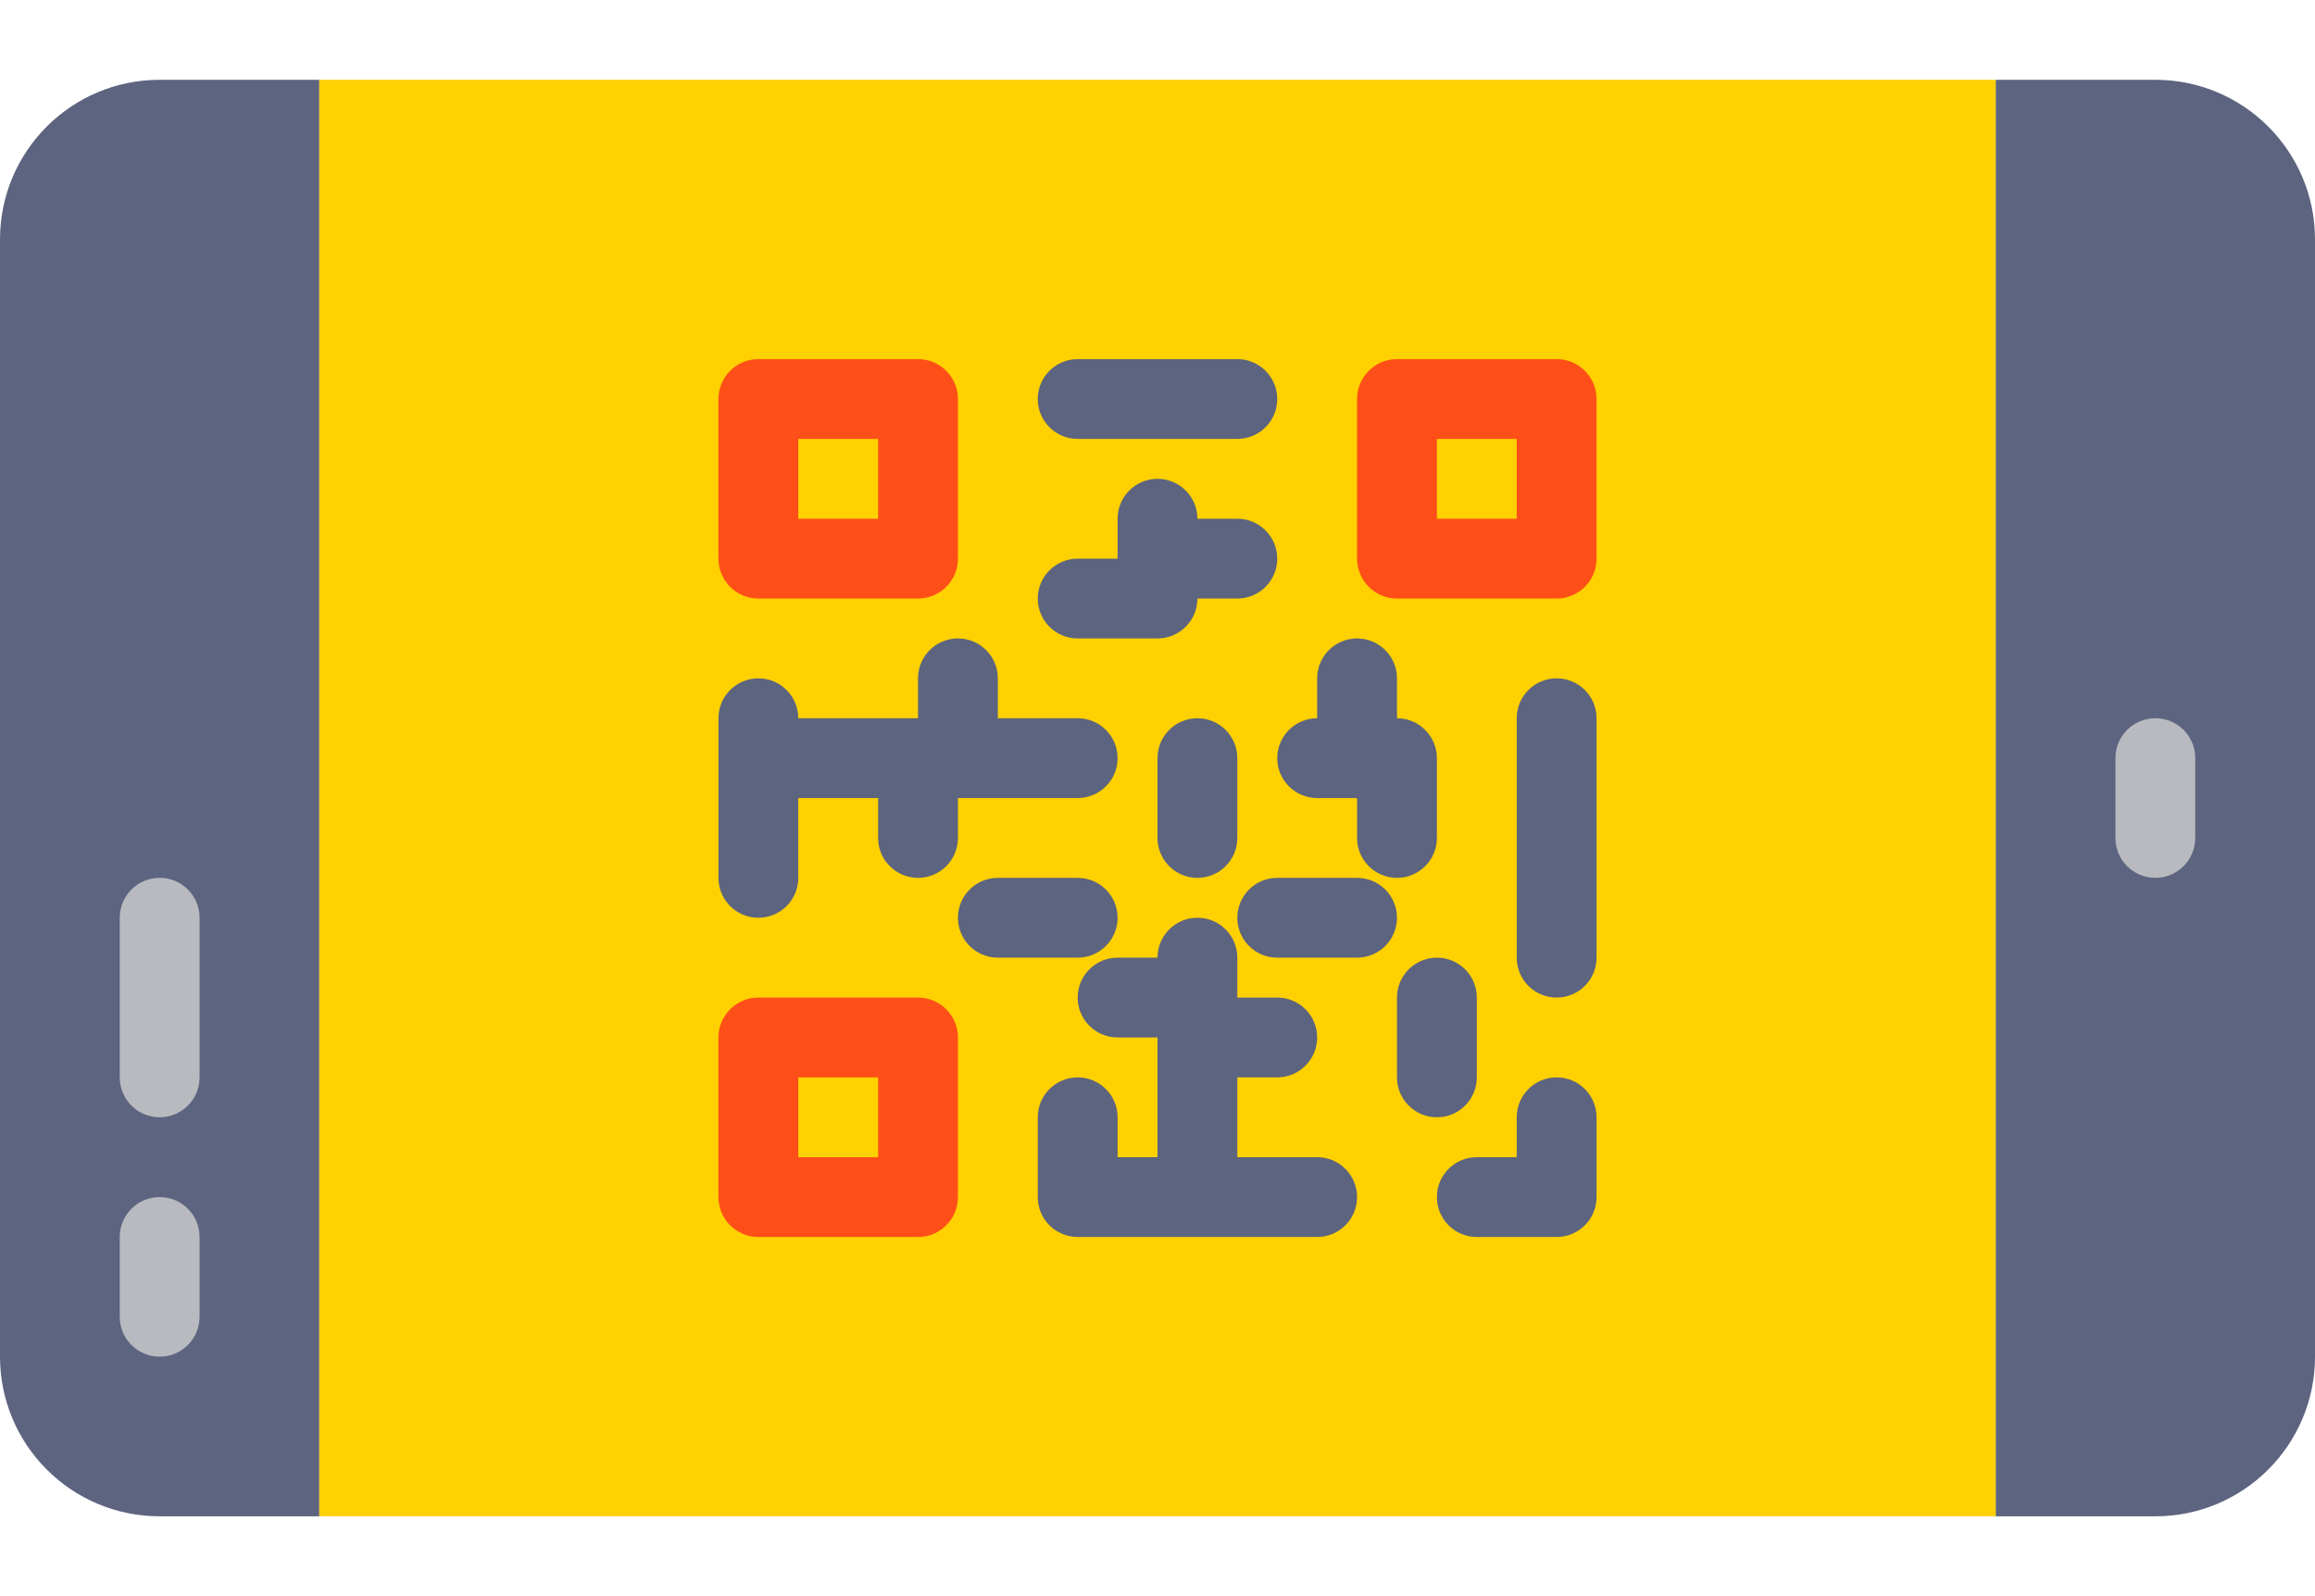 <?xml version="1.0" encoding="iso-8859-1"?>
<!-- Generator: Adobe Illustrator 19.0.0, SVG Export Plug-In . SVG Version: 6.00 Build 0)  -->
<svg version="1.1" xmlns="http://www.w3.org/2000/svg" xmlns:xlink="http://www.w3.org/1999/xlink" x="0px" y="0px"
	 viewBox="-49 220.451 512 353.098" style="enable-background:new -49 220.451 512 353.098;" xml:space="preserve">
<g id="Capa_1" style="display:none;">
	<path style="display:inline;fill:#E7E8E3;" d="M463,543.282c0,16.716-13.55,30.267-30.265,30.267h-451.47
		C-35.45,573.549-49,559.996-49,543.282V250.717c0-16.716,13.55-30.266,30.265-30.266h451.469c16.716,0,30.265,13.551,30.265,30.266
		L463,543.282L463,543.282z"/>
	<path style="display:inline;opacity:0.15;fill:#202121;enable-background:new    ;" d="M-27.483,543.282V250.717
		c0-16.716,13.552-30.266,30.267-30.266h-21.52C-35.45,220.451-49,234.003-49,250.717v292.565c0,16.716,13.55,30.267,30.265,30.267
		h21.52C-13.93,573.549-27.483,559.996-27.483,543.282z"/>
	<g style="display:inline;">
		<rect x="-4.111" y="280.356" style="fill:#D92B2B;" width="88.3" height="17.682"/>
		<rect x="-4.111" y="344.006" style="fill:#D92B2B;" width="88.3" height="17.681"/>
		<rect x="-4.111" y="312.176" style="fill:#D92B2B;" width="88.3" height="17.682"/>
	</g>
	<g style="display:inline;">
		<g>
			<path style="fill:#66CDE7;" d="M16.82,432.294H7.006v-44.287h-10.14v-8.655h30.093v8.655H16.82V432.294z"/>
			<path style="fill:#66CDE7;" d="M42.458,411.689v20.604h-9.85v-52.942H45.5c5.456,0,9.481,1.292,12.077,3.875
				c2.595,2.583,3.893,6.53,3.893,11.841c0,6.687-2.258,11.359-6.772,14.014l10.176,23.212H54.336l-8.365-20.604H42.458z
				 M42.458,403.216h2.535c2.317,0,3.983-0.658,4.997-1.974s1.521-3.277,1.521-5.884c0-2.703-0.538-4.629-1.611-5.775
				c-1.075-1.146-2.734-1.721-4.979-1.721h-2.462V403.216z"/>
			<path style="fill:#66CDE7;" d="M94.749,432.294l-3.042-13.362H77.91l-3.042,13.362h-9.85l13.109-53.159h13.362l13.145,53.159
				H94.749z M89.86,410.204l-2.825-12.311c-0.169-0.748-0.549-2.626-1.141-5.631c-0.592-3.006-0.948-5.016-1.068-6.029
				c-0.314,2.076-0.712,4.363-1.195,6.861c-0.483,2.499-1.738,8.202-3.766,17.11H89.86z"/>
			<path style="fill:#66CDE7;" d="M146.387,432.294h-12.022l-16.368-38.348h-0.471c0.603,2.921,0.905,6.059,0.905,9.415v28.934
				h-9.125v-52.942H121.4l16.223,37.95h0.398c-0.459-2.534-0.688-5.552-0.688-9.053v-28.897h9.053V432.294z"/>
			<path style="fill:#66CDE7;" d="M165.507,432.294h-9.777v-52.942h23.719v8.51h-13.942v14.702h13v8.51h-13V432.294z"/>
			<path style="fill:#66CDE7;" d="M209.939,432.294h-23.864v-52.942h23.864v8.51h-14.014v12.602h13v8.546h-13v14.666h14.014V432.294
				z"/>
			<path style="fill:#66CDE7;" d="M227.502,411.689v20.604h-9.851v-52.942h12.892c5.456,0,9.481,1.292,12.077,3.875
				c2.595,2.583,3.893,6.53,3.893,11.841c0,6.687-2.257,11.359-6.771,14.014l10.176,23.212h-10.538l-8.365-20.604H227.502z
				 M227.502,403.216h2.534c2.318,0,3.983-0.658,4.998-1.974c1.014-1.315,1.521-3.277,1.521-5.884c0-2.703-0.537-4.629-1.611-5.775
				s-2.734-1.721-4.979-1.721h-2.462V403.216z"/>
			<path style="fill:#66CDE7;" d="M278.598,432.294h-23.864v-52.942h23.864v8.51h-14.014v12.602h13v8.546h-13v14.666h14.014V432.294
				z"/>
			<path style="fill:#66CDE7;" d="M323.393,432.294H311.37l-16.368-38.348h-0.471c0.604,2.921,0.905,6.059,0.905,9.415v28.934
				h-9.126v-52.942h12.096l16.223,37.95h0.398c-0.459-2.534-0.688-5.552-0.688-9.053v-28.897h9.054V432.294z"/>
			<path style="fill:#66CDE7;" d="M350.298,387.21c-2.824,0-5.052,1.653-6.682,4.961c-1.629,3.308-2.444,7.906-2.444,13.796
				c0,12.264,3.199,18.396,9.597,18.396c2.8,0,5.733-0.893,8.8-2.68v8.764c-2.584,1.714-5.891,2.571-9.923,2.571
				c-5.963,0-10.544-2.372-13.742-7.116c-3.199-4.744-4.798-11.412-4.798-20.007c0-8.594,1.647-15.293,4.942-20.097
				c3.296-4.804,7.877-7.207,13.743-7.207c1.931,0,3.784,0.267,5.559,0.797c1.774,0.531,3.676,1.461,5.703,2.788l-3.259,8.003
				c-1.087-0.748-2.245-1.43-3.477-2.046C353.086,387.518,351.746,387.21,350.298,387.21z"/>
			<path style="fill:#66CDE7;" d="M368.838,432.294v-52.942h9.271v52.942H368.838z"/>
			<path style="fill:#66CDE7;" d="M414.357,432.294l-3.042-13.362h-13.797l-3.042,13.362h-9.85l13.108-53.159h13.362l13.146,53.159
				H414.357z M409.469,410.204l-2.825-12.311c-0.169-0.748-0.549-2.626-1.141-5.631c-0.592-3.006-0.947-5.016-1.068-6.029
				c-0.313,2.076-0.712,4.363-1.194,6.861c-0.483,2.499-1.738,8.202-3.767,17.11H409.469z"/>
		</g>
	</g>
	<g style="display:inline;">
		<g>
			<path style="fill:#006E90;" d="M-4.667,446.079h19.825c8.079,0,13.961,1.568,17.646,4.704c3.685,3.135,5.528,8.123,5.528,14.962
				c0,4.499-0.975,8.264-2.923,11.294c-1.949,3.029-4.606,4.863-7.972,5.5v0.532c4.393,1.098,7.565,3.154,9.514,6.165
				c1.948,3.012,2.923,7.015,2.923,12.011c0,7.052-1.887,12.57-5.661,16.556c-3.773,3.986-8.938,5.98-15.493,5.98H-4.667V446.079z
				 M8.939,477.331h6.644c3.047,0,5.19-0.815,6.431-2.445c1.24-1.629,1.861-4.057,1.861-7.281c0-3.224-0.709-5.536-2.126-6.936
				c-1.418-1.399-3.65-2.1-6.697-2.1H8.939V477.331z M8.939,489.395v21.739h7.282c3.011,0,5.253-0.921,6.723-2.764
				c1.47-1.842,2.206-4.695,2.206-8.557c0-6.945-3.047-10.418-9.142-10.418H8.939z"/>
			<path style="fill:#006E90;" d="M87.282,523.783l-4.465-19.612h-20.25l-4.464,19.612H43.646l19.24-78.024h19.612l19.293,78.024
				H87.282z M80.107,491.362l-4.146-18.071c-0.249-1.097-0.807-3.853-1.674-8.264c-0.869-4.411-1.391-7.362-1.568-8.85
				c-0.461,3.048-1.045,6.405-1.754,10.072c-0.709,3.667-2.551,12.039-5.528,25.113H80.107z"/>
			<path style="fill:#006E90;" d="M163.074,523.783h-17.646l-24.024-56.286h-0.691c0.886,4.288,1.329,8.895,1.329,13.819v42.467
				h-13.394v-77.705h17.752l23.811,55.701h0.585c-0.674-3.721-1.01-8.149-1.01-13.288v-42.413h13.287V523.783z"/>
			<path style="fill:#006E90;" d="M202.564,457.612c-4.146,0-7.414,2.427-9.806,7.281c-2.392,4.855-3.588,11.605-3.588,20.25
				c0,18,4.695,27,14.085,27c4.11,0,8.415-1.311,12.916-3.934v12.863c-3.793,2.516-8.646,3.774-14.563,3.774
				c-8.752,0-15.476-3.482-20.171-10.444c-4.696-6.963-7.042-16.75-7.042-29.365s2.418-22.447,7.255-29.499
				c4.837-7.051,11.56-10.576,20.17-10.576c2.834,0,5.554,0.39,8.158,1.169c2.604,0.78,5.395,2.144,8.371,4.093l-4.783,11.746
				c-1.594-1.098-3.296-2.1-5.103-3.003C206.657,458.064,204.69,457.612,202.564,457.612z"/>
			<path style="fill:#006E90;" d="M263.952,523.783l-4.465-19.612h-20.25l-4.465,19.612h-14.456l19.24-78.024h19.613l19.292,78.024
				H263.952z M256.776,491.362l-4.145-18.071c-0.248-1.097-0.806-3.853-1.675-8.264c-0.868-4.411-1.391-7.362-1.568-8.85
				c-0.461,3.048-1.045,6.405-1.753,10.072c-0.71,3.667-2.552,12.039-5.528,25.113H256.776z"/>
			<path style="fill:#006E90;" d="M299.775,493.541v30.242h-14.456v-77.705h18.921c8.007,0,13.916,1.896,17.726,5.687
				c3.808,3.792,5.714,9.586,5.714,17.38c0,9.815-3.314,16.671-9.939,20.569l14.935,34.069h-15.467l-12.277-30.242H299.775z
				 M299.775,481.104h3.721c3.401,0,5.846-0.965,7.334-2.897c1.488-1.93,2.233-4.809,2.233-8.637c0-3.968-0.789-6.794-2.365-8.478
				c-1.578-1.682-4.013-2.525-7.308-2.525h-3.615V481.104z"/>
			<path style="fill:#006E90;" d="M342.348,523.783v-77.705h13.607v77.705H342.348z"/>
			<path style="fill:#006E90;" d="M409.158,523.783l-4.465-19.612h-20.251l-4.465,19.612h-14.456l19.24-78.024h19.613l19.292,78.024
				H409.158z M401.982,491.362l-4.145-18.071c-0.248-1.097-0.806-3.853-1.675-8.264c-0.868-4.411-1.391-7.362-1.568-8.85
				c-0.461,3.048-1.045,6.405-1.753,10.072c-0.71,3.667-2.552,12.039-5.528,25.113H401.982z"/>
		</g>
	</g>
</g>
<g id="Layer_2" style="display:none;">
	<g style="display:inline;">
		<path style="fill:#6BBEA1;" d="M431.973,571.535H-17.929c-15.507,0-28.071-11.978-28.071-26.75V249.204
			c0-14.772,12.563-26.739,28.071-26.739h449.902c15.464,0,28.027,11.967,28.027,26.739v295.581
			C460,559.558,447.437,571.535,431.973,571.535"/>
		<rect x="-2.378" y="463.465" style="fill:#498679;" width="78.51" height="49.875"/>
		<rect x="111.02" y="463.465" style="fill:#498679;" width="78.553" height="49.875"/>
		<rect x="224.471" y="463.465" style="fill:#498679;" width="78.51" height="49.875"/>
		<rect x="337.868" y="463.465" style="fill:#498679;" width="78.51" height="49.875"/>
		<path style="fill:#F0C41B;" d="M126.276,372.037H8.572c-6.053,0-10.949-4.664-10.949-10.42v-78.848
			c0-5.765,4.897-10.43,10.949-10.43h117.705c6.053,0,10.95,4.664,10.95,10.43v78.848
			C137.226,367.372,132.329,372.037,126.276,372.037"/>
		<path style="fill:#F3D55C;" d="M126.276,380.358H8.572c-10.862,0-19.684-8.394-19.684-18.741v-78.848
			c0-10.347,8.822-18.751,19.684-18.751h117.705c10.818,0,19.685,8.404,19.685,18.751v78.848
			C145.961,371.964,137.095,380.358,126.276,380.358 M8.572,280.66c-1.232,0-2.214,0.925-2.214,2.109v78.848
			c0,1.174,0.981,2.15,2.214,2.15h117.705c1.232,0,2.214-0.976,2.214-2.15v-78.848c0-1.184-0.981-2.109-2.214-2.109H8.572z
			 M8.572,280.66"/>
		<path style="fill:#F0C41B;" d="M137.226,282.769c0-5.765-4.897-10.43-10.95-10.43H60.93c-6.053,0-10.95,4.664-10.95,10.43v78.848
			c0,5.755,4.897,10.42,10.95,10.42h12.988c6.053,0,10.95-4.664,10.95-10.42v-45.615c0-5.765,4.897-10.43,10.949-10.43h30.459
			c6.053,0,10.95-4.664,10.95-10.43V282.769z M137.226,282.769"/>
		<path style="fill:#F3D55C;" d="M73.918,380.358H60.93c-10.862,0-19.685-8.394-19.685-18.741v-78.848
			c0-10.347,8.823-18.751,19.685-18.751h65.346c10.818,0,19.685,8.404,19.685,18.751v12.373c0,10.347-8.867,18.751-19.685,18.751
			H95.817c-1.232,0-2.214,0.935-2.214,2.109v45.615C93.603,371.964,84.781,380.358,73.918,380.358 M60.93,280.66
			c-1.243,0-2.214,0.925-2.214,2.109v78.848c0,1.174,0.97,2.15,2.214,2.15h12.988c1.232,0,2.214-0.976,2.214-2.15v-45.615
			c0-10.347,8.823-18.751,19.685-18.751h30.459c1.232,0,2.214-0.935,2.214-2.109v-12.373c0-1.184-0.981-2.109-2.214-2.109H60.93z
			 M60.93,280.66"/>
		<path style="fill:#F3D55C;" d="M137.226,347.125H84.868c-4.809,0-8.736-3.73-8.736-8.321c0-4.581,3.926-8.321,8.736-8.321h52.358
			c4.809,0,8.735,3.74,8.735,8.321C145.961,343.396,142.035,347.125,137.226,347.125"/>
		<path style="fill:#F3D55C;" d="M49.98,313.893H-2.378c-4.809,0-8.735-3.74-8.735-8.321c0-4.581,3.926-8.321,8.735-8.321H49.98
			c4.809,0,8.736,3.74,8.736,8.321C58.716,310.153,54.79,313.893,49.98,313.893"/>
		<path style="fill:#F3D55C;" d="M49.98,347.125H-2.378c-4.809,0-8.735-3.73-8.735-8.321c0-4.581,3.926-8.321,8.735-8.321H49.98
			c4.809,0,8.736,3.74,8.736,8.321C58.716,343.396,54.79,347.125,49.98,347.125"/>
		<path style="fill:#498679;" d="M302.981,264.018h-78.51c-4.82,0-8.735,3.73-8.735,8.321c0,4.581,3.915,8.321,8.735,8.321h78.51
			c4.809,0,8.735-3.74,8.735-8.321C311.716,267.748,307.79,264.018,302.981,264.018"/>
		<path style="fill:#498679;" d="M425.113,272.339c0-4.592-3.872-8.321-8.736-8.321h-78.51c-4.81,0-8.735,3.73-8.735,8.321
			c0,4.581,3.926,8.321,8.735,8.321h78.51C421.241,280.66,425.113,276.921,425.113,272.339"/>
		<path style="fill:#498679;" d="M233.206,305.572h-8.735c-4.82,0-8.735,3.73-8.735,8.321c0,4.581,3.915,8.321,8.735,8.321h8.735
			c4.809,0,8.681-3.74,8.681-8.321C241.887,309.301,238.015,305.572,233.206,305.572"/>
		<path style="fill:#498679;" d="M285.51,305.572h-17.416c-4.82,0-8.736,3.73-8.736,8.321c0,4.581,3.915,8.321,8.736,8.321h17.416
			c4.864,0,8.736-3.74,8.736-8.321C294.245,309.301,290.373,305.572,285.51,305.572"/>
		<path style="fill:#498679;" d="M329.132,305.572h-8.681c-4.864,0-8.736,3.73-8.736,8.321c0,4.581,3.872,8.321,8.736,8.321h8.681
			c4.864,0,8.735-3.74,8.735-8.321C337.868,309.301,333.996,305.572,329.132,305.572"/>
		<path style="fill:#498679;" d="M381.49,305.572h-17.416c-4.864,0-8.735,3.73-8.735,8.321c0,4.581,3.871,8.321,8.735,8.321h17.416
			c4.82,0,8.735-3.74,8.735-8.321C390.226,309.301,386.31,305.572,381.49,305.572"/>
		<path style="fill:#498679;" d="M410.205,307.961c-1.571,1.59-2.508,3.781-2.508,5.932c0,2.15,0.938,4.301,2.508,5.88
			c1.657,1.506,3.838,2.441,6.172,2.441c2.301,0,4.559-0.935,6.227-2.441c1.57-1.579,2.508-3.73,2.508-5.88
			c0-2.15-0.938-4.342-2.508-5.932C419.278,304.928,413.444,304.928,410.205,307.961"/>
	</g>
</g>
<g id="Layer_3" style="display:none;">
	<g style="display:inline;">
		<rect x="-44" y="546.144" style="fill:#607B53;" width="197.232" height="21.847"/>
		<rect x="260.768" y="546.144" style="fill:#607B53;" width="197.232" height="21.847"/>
		<rect x="-44" y="524.334" style="fill:#546949;" width="197.232" height="21.811"/>
		<rect x="260.768" y="524.334" style="fill:#546949;" width="197.232" height="21.811"/>
		<rect x="-44" y="502.478" style="fill:#607B53;" width="197.232" height="21.847"/>
		<rect x="260.768" y="502.478" style="fill:#607B53;" width="197.232" height="21.847"/>
		<rect x="-44" y="480.667" style="fill:#546949;" width="197.232" height="21.811"/>
		<rect x="260.768" y="480.667" style="fill:#546949;" width="197.232" height="21.811"/>
		<rect x="-44" y="458.857" style="fill:#607B53;" width="197.232" height="21.811"/>
		<rect x="260.768" y="458.857" style="fill:#607B53;" width="197.232" height="21.811"/>
		<rect x="153.232" y="226" style="fill:#D1D4D2;" width="107.547" height="232.857"/>
		<rect x="153.232" y="458.857" style="fill:#A5A5A4;" width="107.547" height="109.143"/>
		<rect x="-44" y="226" style="fill:#6E8C61;" width="502" height="232.857"/>
		<path style="fill:#E9E8D3;" d="M112.405,422.476c-26.613-16.772-44.339-46.295-44.339-80.047s17.727-63.312,44.339-80.047H38.788
			c0.109,1.21,0.182,2.419,0.182,3.62c0,22.138-17.945,40.047-40.046,40.047c-1.2,0-2.41-0.073-3.62-0.182v73.117
			c1.21-0.1,2.42-0.173,3.62-0.173c22.101,0,40.046,17.909,40.046,40.001c0,1.246-0.073,2.456-0.182,3.666H112.405z
			 M112.405,422.476"/>
		<path style="fill:#E9E8D3;" d="M-1.077,284.192c-10.014,0-18.19-8.132-18.19-18.191c0-10.014,8.177-18.191,18.19-18.191
			c10.06,0,18.191,8.177,18.191,18.191C17.114,276.06,8.983,284.192-1.077,284.192"/>
		<path style="fill:#E9E8D3;" d="M-1.077,437.001c-10.014,0-18.19-8.131-18.19-18.191c0-10.014,8.177-18.19,18.19-18.19
			c10.06,0,18.191,8.177,18.191,18.19C17.114,428.87,8.983,437.001-1.077,437.001"/>
		<path style="fill:#E9E8D3;" d="M375.212,422.476c-0.109-1.21-0.182-2.419-0.182-3.666c0-22.092,17.945-40.001,40.046-40.001
			c1.2,0,2.41,0.073,3.62,0.173v-73.117c-1.21,0.109-2.42,0.182-3.62,0.182c-22.101,0-40.046-17.909-40.046-40.047
			c0-1.2,0.073-2.41,0.182-3.62h-73.617c26.613,16.735,44.339,46.295,44.339,80.047s-17.727,63.276-44.339,80.047H375.212z
			 M301.595,422.476"/>
		<path style="fill:#E9E8D3;" d="M415.077,284.192c10.014,0,18.19-8.132,18.19-18.191c0-10.014-8.177-18.191-18.19-18.191
			c-10.06,0-18.191,8.177-18.191,18.191C396.886,276.06,405.017,284.192,415.077,284.192"/>
		<path style="fill:#E9E8D3;" d="M415.077,437.001c10.014,0,18.19-8.131,18.19-18.191c0-10.014-8.177-18.19-18.19-18.19
			c-10.06,0-18.191,8.177-18.191,18.19C396.886,428.87,405.017,437.001,415.077,437.001"/>
		<rect x="-44" y="546.144" style="fill:#607B53;" width="197.232" height="21.847"/>
		<rect x="260.768" y="546.144" style="fill:#607B53;" width="197.232" height="21.847"/>
		<rect x="-44" y="524.334" style="fill:#546949;" width="197.232" height="21.811"/>
		<rect x="260.768" y="524.334" style="fill:#546949;" width="197.232" height="21.811"/>
		<rect x="-44" y="502.478" style="fill:#607B53;" width="197.232" height="21.847"/>
		<rect x="260.768" y="502.478" style="fill:#607B53;" width="197.232" height="21.847"/>
		<rect x="-44" y="480.667" style="fill:#546949;" width="197.232" height="21.811"/>
		<rect x="260.768" y="480.667" style="fill:#546949;" width="197.232" height="21.811"/>
		<rect x="-44" y="458.857" style="fill:#607B53;" width="197.232" height="21.811"/>
		<rect x="260.768" y="458.857" style="fill:#607B53;" width="197.232" height="21.811"/>
		<rect x="153.232" y="226" style="fill:#D1D4D2;" width="107.547" height="232.857"/>
		<rect x="153.232" y="458.857" style="fill:#A5A5A4;" width="107.547" height="109.143"/>
	</g>
</g>
<g id="Layer_4" style="display:none;">
	<path style="display:inline;fill:#EAEAEA;" d="M463,543.282c0,16.716-13.55,30.267-30.265,30.267h-451.47
		C-35.45,573.549-49,559.996-49,543.282V250.717c0-16.716,13.55-30.266,30.265-30.266h451.469c16.716,0,30.265,13.551,30.265,30.266
		L463,543.282L463,543.282z"/>
	<path style="display:inline;opacity:0.15;fill:#202121;enable-background:new    ;" d="M-27.483,543.282V250.717
		c0-16.716,13.552-30.266,30.267-30.266h-21.52C-35.45,220.451-49,234.003-49,250.717v292.565c0,16.716,13.55,30.267,30.265,30.267
		h21.52C-13.93,573.549-27.483,559.996-27.483,543.282z"/>
	<g style="display:inline;">
		<g>
			<path style="fill:#060E9F;" d="M152.877,352.604c0-26.688-33.159-48.443-74.064-48.443c-40.903,0-74.061,21.755-74.061,48.443
				c0,0.689-0.008,2.594-0.008,2.836c0,28.312,28.982,51.243,74.06,51.243c45.357,0,74.073-22.924,74.073-51.237
				C152.877,354.456,152.877,353.887,152.877,352.604z"/>
			<ellipse style="fill:#00ADEE;" cx="78.828" cy="352.58" rx="71.213" ry="45.557"/>
			<g>
				<path style="fill:#FFFFFF;" d="M55.182,338.207c-0.038,0.072-0.748,0.806-0.288,1.397c1.124,1.436,4.595,2.259,8.105,1.472
					c2.09-0.47,4.769-2.601,7.364-4.659c2.812-2.235,5.602-4.472,8.407-5.362c2.969-0.945,4.872-0.54,6.13-0.159
					c1.379,0.411,3.001,1.319,5.588,3.26c4.873,3.663,24.466,20.766,27.852,23.722c2.727-1.232,14.844-6.448,31.311-10.077
					c-1.431-8.779-6.77-16.81-14.869-23.387c-11.287,4.741-25.082,7.214-38.571,0.626c-0.069-0.028-7.37-3.483-14.57-3.313
					c-10.703,0.248-15.339,4.88-20.246,9.784L55.182,338.207z"/>
				<path style="fill:#FFFFFF;" d="M117.544,359.738c-0.229-0.204-23.038-20.162-28.206-24.047c-2.99-2.242-4.653-2.814-6.399-3.037
					c-0.91-0.118-2.165,0.051-3.043,0.292c-2.404,0.654-5.546,2.756-8.338,4.968c-2.889,2.302-5.614,4.469-8.141,5.035
					c-3.23,0.724-7.174-0.13-8.973-1.347c-0.729-0.49-1.242-1.057-1.489-1.633c-0.665-1.541,0.562-2.774,0.763-2.98l6.294-6.808
					c0.731-0.73,1.469-1.461,2.222-2.181c-2.031,0.265-3.908,0.784-5.736,1.292c-2.281,0.642-4.474,1.251-6.693,1.25
					c-0.926,0-5.89-0.814-6.832-1.07c-5.696-1.559-10.695-3.077-18.163-6.563c-8.948,6.661-14.932,14.99-16.66,24.164
					c1.286,0.34,3.357,0.957,4.227,1.149c20.25,4.502,26.557,9.141,27.701,10.109c1.239-1.378,3.025-2.25,5.02-2.25
					c2.241,0.003,4.259,1.128,5.487,2.868c1.16-0.916,2.759-1.698,4.826-1.697c0.939,0,1.913,0.174,2.897,0.508
					c2.285,0.784,3.463,2.305,4.075,3.681c0.767-0.346,1.709-0.601,2.818-0.598c1.09,0,2.225,0.249,3.368,0.743
					c3.733,1.603,4.315,5.269,3.976,8.034c0.266-0.031,0.533-0.044,0.805-0.044c4.426,0.003,8.027,3.601,8.025,8.03
					c0,1.37-0.35,2.659-0.96,3.791c1.204,0.677,4.275,2.209,6.97,1.867c2.154-0.271,2.971-1.008,3.264-1.421
					c0.2-0.286,0.413-0.618,0.216-0.857l-5.714-6.347c0,0-0.941-0.89-0.63-1.233c0.323-0.352,0.903,0.153,1.315,0.497
					c2.908,2.429,6.459,6.093,6.459,6.093c0.059,0.04,0.295,0.504,1.608,0.74c1.13,0.202,3.13,0.084,4.516-1.053
					c0.35-0.288,0.699-0.646,0.991-1.016c-0.023,0.018-0.042,0.043-0.064,0.051c1.461-1.869-0.161-3.761-0.161-3.761l-6.67-7.49
					c0,0-0.954-0.881-0.63-1.237c0.291-0.307,0.904,0.157,1.322,0.504c2.112,1.766,5.096,4.761,7.956,7.562
					c0.558,0.408,3.073,1.964,6.4-0.223c2.019-1.324,2.426-2.952,2.368-4.18c-0.141-1.625-1.409-2.783-1.409-2.783l-9.113-9.161
					c0,0-0.962-0.822-0.622-1.238c0.278-0.35,0.903,0.154,1.313,0.497c2.904,2.429,10.761,9.633,10.761,9.633
					c0.111,0.079,2.827,2.012,6.182-0.124c1.199-0.767,1.966-1.923,2.032-3.265C119.189,361.122,117.544,359.738,117.544,359.738z"
					/>
				<path style="fill:#FFFFFF;" d="M73.349,371.352c-1.413-0.017-2.958,0.822-3.16,0.7c-0.111-0.074,0.087-0.642,0.219-0.969
					c0.135-0.325,1.996-5.923-2.539-7.868c-3.471-1.492-5.592,0.186-6.321,0.944c-0.192,0.198-0.277,0.182-0.299-0.071
					c-0.07-1.008-0.521-3.735-3.516-4.649c-4.281-1.311-7.034,1.678-7.732,2.756c-0.313-2.44-2.376-4.334-4.902-4.336
					c-2.745-0.003-4.972,2.221-4.975,4.966c-0.001,2.744,2.225,4.97,4.969,4.97c1.335,0.003,2.544-0.53,3.436-1.387
					c0.028,0.026,0.04,0.073,0.025,0.168c-0.208,1.228-0.594,5.695,4.083,7.513c1.875,0.728,3.471,0.186,4.793-0.741
					c0.394-0.278,0.458-0.16,0.402,0.209c-0.169,1.148,0.045,3.608,3.492,5.006c2.624,1.066,4.176-0.025,5.193-0.965
					c0.443-0.404,0.564-0.339,0.587,0.285c0.125,3.324,2.886,5.963,6.239,5.966c3.455,0.003,6.255-2.79,6.256-6.243
					C79.6,374.152,76.803,371.389,73.349,371.352z"/>
			</g>
			<path style="fill:#060E9F;" d="M118.426,357.349c-7.026-6.132-23.264-20.249-27.662-23.549c-2.512-1.89-4.226-2.888-5.731-3.336
				c-0.675-0.204-1.611-0.437-2.815-0.438c-1.118,0-2.319,0.202-3.574,0.601c-2.842,0.899-5.673,3.15-8.413,5.326l-0.141,0.112
				c-2.552,2.028-5.188,4.126-7.183,4.572c-0.871,0.196-1.767,0.297-2.66,0.297c-2.235-0.003-4.243-0.648-4.995-1.608
				c-0.124-0.158-0.045-0.416,0.246-0.786l0.039-0.049l6.181-6.661c4.841-4.841,9.414-9.412,19.939-9.653
				c0.173-0.005,0.351-0.008,0.525-0.008c6.552,0.004,13.101,2.937,13.836,3.277c6.143,2.997,12.483,4.519,18.858,4.524
				c6.643,0.002,13.497-1.642,20.703-4.961c-0.804-0.677-1.642-1.336-2.504-1.982c-6.331,2.744-12.362,4.131-18.182,4.129
				c-5.943-0.005-11.882-1.433-17.647-4.246c-0.304-0.145-7.536-3.555-15.061-3.558c-0.197,0-0.397,0.003-0.594,0.006
				c-8.841,0.207-13.821,3.347-17.17,6.097c-3.257,0.079-6.067,0.865-8.568,1.563c-2.231,0.62-4.157,1.158-6.037,1.157
				c-0.774,0-2.167-0.071-2.292-0.075c-2.161-0.066-13.048-2.736-21.708-6.015c-0.885,0.626-1.735,1.272-2.563,1.931
				c9.047,3.709,20.057,6.579,23.532,6.803c0.967,0.064,1.997,0.173,3.028,0.175c2.298,0,4.593-0.645,6.813-1.266
				c1.311-0.369,2.758-0.769,4.28-1.061c-0.406,0.399-0.812,0.803-1.218,1.211l-6.281,6.793c-0.494,0.499-1.567,1.831-0.86,3.471
				c0.281,0.662,0.852,1.294,1.652,1.833c1.496,1.007,4.176,1.689,6.665,1.691c0.943,0.001,1.837-0.094,2.659-0.278
				c2.632-0.591,5.393-2.79,8.319-5.116c2.331-1.852,5.642-4.203,8.177-4.894c0.709-0.193,1.579-0.313,2.278-0.313
				c0.209,0.002,0.406,0.008,0.59,0.034c1.676,0.213,3.295,0.783,6.186,2.953c5.154,3.872,27.966,23.828,28.189,24.025
				c0.016,0.012,1.47,1.267,1.369,3.353c-0.054,1.163-0.7,2.196-1.822,2.912c-0.973,0.618-1.979,0.932-2.994,0.932
				c-1.524-0.003-2.575-0.717-2.642-0.766c-0.084-0.069-7.9-7.235-10.774-9.642c-0.458-0.379-0.903-0.721-1.354-0.721
				c-0.241-0.002-0.453,0.101-0.597,0.281c-0.453,0.557,0.054,1.329,0.651,1.838l9.129,9.176c0.012,0.009,1.138,1.065,1.261,2.473
				c0.072,1.521-0.655,2.793-2.167,3.784c-1.077,0.71-2.168,1.07-3.236,1.07c-1.401,0-2.386-0.639-2.604-0.79l-1.31-1.291
				c-2.393-2.355-4.865-4.79-6.673-6.299c-0.441-0.367-0.913-0.705-1.361-0.705c-0.222,0-0.422,0.082-0.575,0.244
				c-0.206,0.229-0.35,0.642,0.164,1.325c0.213,0.281,0.462,0.514,0.462,0.514l6.662,7.483c0.055,0.067,1.373,1.633,0.15,3.192
				l-0.235,0.299c-0.199,0.22-0.415,0.422-0.619,0.597c-1.137,0.933-2.655,1.033-3.256,1.033c-0.321,0-0.631-0.028-0.9-0.077
				c-0.657-0.118-1.099-0.301-1.313-0.553l-0.08-0.084c-0.365-0.376-3.723-3.804-6.502-6.123c-0.366-0.307-0.822-0.694-1.295-0.694
				c-0.233,0-0.441,0.092-0.601,0.269c-0.55,0.602,0.275,1.502,0.625,1.833l5.683,6.266c-0.006,0.055-0.078,0.184-0.216,0.382
				c-0.203,0.281-0.893,0.971-2.954,1.23c-0.247,0.033-0.502,0.046-0.754,0.046c-2.125,0-4.393-1.032-5.561-1.651
				c0.531-1.123,0.808-2.36,0.808-3.601c0.002-4.677-3.796-8.481-8.472-8.484c-0.1,0-0.206,0.003-0.306,0.006
				c0.153-2.135-0.149-6.179-4.299-7.958c-1.194-0.517-2.386-0.78-3.544-0.78c-0.906,0-1.778,0.155-2.597,0.47
				c-0.86-1.671-2.287-2.888-4.15-3.523c-1.028-0.356-2.053-0.537-3.042-0.537c-1.727,0-3.318,0.508-4.737,1.518
				c-1.36-1.691-3.413-2.692-5.576-2.692c-1.892,0-3.712,0.758-5.062,2.093c-1.768-1.35-8.784-5.808-27.562-10.071
				c-0.91-0.205-2.997-0.804-4.275-1.178c-0.212,1.017-0.374,2.044-0.48,3.081c0,0,3.463,0.829,4.145,0.983
				c19.183,4.26,25.521,8.691,26.592,9.528c-0.363,0.871-0.551,1.812-0.553,2.759c-0.002,3.962,3.221,7.19,7.187,7.193
				c0.444,0,0.885-0.039,1.318-0.119c0.597,2.916,2.506,5.127,5.422,6.262c0.852,0.327,1.715,0.496,2.561,0.496
				c0.548,0.001,1.098-0.068,1.637-0.205c0.538,1.368,1.75,3.074,4.459,4.174c0.95,0.382,1.9,0.582,2.824,0.582
				c0.754,0,1.492-0.132,2.195-0.391c1.298,3.162,4.389,5.258,7.833,5.258c2.283,0.003,4.475-0.927,6.073-2.573
				c1.369,0.761,4.257,2.137,7.176,2.141c0.378,0,0.733-0.027,1.087-0.069c2.899-0.367,4.248-1.5,4.868-2.382
				c0.111-0.153,0.213-0.317,0.298-0.487c0.685,0.197,1.437,0.357,2.298,0.36c1.584,0,3.103-0.54,4.639-1.659
				c1.509-1.088,2.581-2.65,2.735-3.979c0.003-0.018,0.006-0.038,0.008-0.057c0.508,0.105,1.03,0.159,1.551,0.159
				c1.63,0,3.233-0.508,4.765-1.512c2.955-1.938,3.468-4.468,3.42-6.124c0.517,0.108,1.045,0.164,1.57,0.164
				c1.531,0,3.032-0.461,4.465-1.373c1.832-1.17,2.934-2.963,3.101-5.049c0.115-1.418-0.237-2.849-0.985-4.078
				c4.951-2.133,16.266-6.261,29.591-9.264c-0.08-1.034-0.229-2.054-0.414-3.07C133.47,350.802,121.439,356.008,118.426,357.349z
				 M73.349,383.406c-3.131-0.003-5.676-2.436-5.791-5.537c-0.008-0.266-0.035-0.972-0.634-0.972c-0.246,0-0.459,0.148-0.705,0.37
				c-0.688,0.638-1.565,1.287-2.845,1.287c-0.58,0-1.211-0.135-1.875-0.407c-3.306-1.339-3.352-3.61-3.217-4.523
				c0.036-0.244,0.049-0.497-0.119-0.694l-0.203-0.182h-0.206c-0.168,0-0.341,0.069-0.575,0.233
				c-0.957,0.672-1.873,0.998-2.806,0.998c-0.514,0-1.04-0.103-1.567-0.306c-4.353-1.694-4.009-5.802-3.797-7.039
				c0.031-0.25-0.03-0.445-0.19-0.574l-0.307-0.253l-0.288,0.275c-0.849,0.818-1.958,1.266-3.125,1.266
				c-2.493-0.003-4.522-2.029-4.52-4.522c0.002-2.494,2.033-4.519,4.526-4.516c2.253,0,4.171,1.694,4.458,3.945l0.155,1.214
				l0.667-1.027c0.075-0.12,1.901-2.882,5.26-2.879c0.639,0,1.298,0.103,1.962,0.308c2.678,0.817,3.131,3.245,3.201,4.255
				c0.048,0.59,0.467,0.618,0.549,0.618c0.231,0,0.401-0.147,0.522-0.273c0.505-0.527,1.606-1.405,3.328-1.405
				c0.788,0.003,1.626,0.19,2.492,0.562c4.254,1.826,2.325,7.232,2.302,7.288c-0.366,0.896-0.38,1.292-0.036,1.52l0.168,0.08h0.124
				c0.192,0,0.43-0.083,0.824-0.217c0.579-0.2,1.453-0.501,2.27-0.499h0.002c3.203,0.034,5.808,2.641,5.807,5.808
				C79.155,380.806,76.549,383.406,73.349,383.406z"/>
		</g>
		<g>
			<path style="fill:#060E9F;" d="M405.245,321.738c-2.673-3.35-6.731-5.024-12.177-5.024c-5.44,0-9.499,1.673-12.171,5.024
				c-2.676,3.348-4.014,7.305-4.014,11.871c0,4.647,1.338,8.619,4.014,11.925c2.671,3.295,6.731,4.948,12.171,4.948
				c5.446,0,9.504-1.654,12.177-4.948c2.676-3.306,4.01-7.278,4.01-11.925C409.256,329.043,407.921,325.086,405.245,321.738z
				 M398.622,340.953c-1.298,1.722-3.153,2.583-5.579,2.583c-2.42,0-4.285-0.861-5.593-2.583c-1.309-1.72-1.96-4.17-1.96-7.343
				c0-3.17,0.651-5.613,1.96-7.325c1.308-1.712,3.173-2.568,5.593-2.568c2.427,0,4.281,0.856,5.579,2.568
				c1.295,1.712,1.946,4.155,1.946,7.325C400.568,336.783,399.917,339.232,398.622,340.953z"/>
			<path style="fill:#060E9F;" d="M336.924,318.937c-2.71-1.374-5.814-2.068-9.305-2.068c-5.367,0-9.155,1.401-11.36,4.196
				c-1.387,1.791-2.165,4.073-2.346,6.852h8.02c0.197-1.226,0.591-2.197,1.183-2.915c0.827-0.971,2.233-1.457,4.221-1.457
				c1.776,0,3.119,0.244,4.039,0.745c0.913,0.494,1.373,1.394,1.373,2.693c0,1.071-0.595,1.855-1.792,2.363
				c-0.667,0.292-1.772,0.534-3.323,0.728l-2.842,0.35c-3.229,0.406-5.681,1.09-7.34,2.043c-3.037,1.749-4.553,4.574-4.553,8.481
				c0,3.009,0.939,5.339,2.83,6.981c1.881,1.642,4.278,2.331,7.17,2.465c18.135,0.81,17.929-9.557,18.096-11.712v-11.932
				C340.992,322.925,339.635,320.318,336.924,318.937z M332.713,337.042c-0.055,2.779-0.852,4.693-2.381,5.742
				c-1.53,1.05-3.201,1.576-5.013,1.576c-1.148,0-2.119-0.319-2.92-0.949c-0.798-0.631-1.195-1.658-1.195-3.077
				c0-1.592,0.651-2.766,1.959-3.526c0.778-0.445,2.047-0.828,3.821-1.133l1.894-0.351c0.942-0.179,1.684-0.37,2.225-0.575
				c0.548-0.199,1.077-0.463,1.609-0.797V337.042z"/>
			<path style="fill:#060E9F;" d="M295.575,323.976c2.073,0,3.595,0.64,4.579,1.919c0.674,0.947,1.096,2.015,1.26,3.199h8.945
				c-0.491-4.513-2.07-7.663-4.736-9.448c-2.675-1.777-6.1-2.673-10.289-2.673c-4.927,0-8.797,1.514-11.591,4.534
				c-2.802,3.025-4.203,7.252-4.203,12.685c0,4.812,1.267,8.733,3.802,11.756c2.535,3.021,6.49,4.533,11.863,4.533
				c5.38,0,9.442-1.812,12.178-5.436c1.717-2.245,2.679-4.629,2.881-7.15h-8.915c-0.181,1.666-0.701,3.025-1.565,4.071
				c-0.86,1.042-2.309,1.568-4.359,1.568c-2.887,0-4.852-1.316-5.897-3.955c-0.571-1.408-0.861-3.272-0.861-5.591
				c0-2.433,0.29-4.383,0.861-5.858C290.613,325.364,292.631,323.976,295.575,323.976z"/>
			<path style="fill:#060E9F;" d="M277.142,316.973c-18.374,0-17.288,16.269-17.288,16.269v16.526h8.338v-15.501
				c0-2.539,0.322-4.42,0.956-5.643c1.145-2.167,3.379-3.255,6.714-3.255c0.251,0,0.581,0.014,0.989,0.032
				c0.405,0.02,0.867,0.056,1.397,0.118v-8.484c-0.37-0.025-0.611-0.035-0.714-0.046
				C277.429,316.981,277.297,316.973,277.142,316.973z"/>
			<path style="fill:#060E9F;" d="M246.513,341.134c-0.35,0.499-0.726,0.927-1.142,1.261c-1.177,0.97-2.777,1.265-4.661,1.265
				c-1.783,0-3.176-0.27-4.439-1.066c-2.081-1.279-3.251-3.443-3.376-6.619h23.071c0.032-2.734-0.056-4.828-0.277-6.286
				c-0.383-2.481-1.226-4.668-2.521-6.55c-1.439-2.134-3.27-3.696-5.475-4.688c-2.208-0.985-4.689-1.48-7.444-1.48
				c-4.646,0-8.418,1.464-11.328,4.389c-2.908,2.932-4.369,7.135-4.369,12.622c0,5.858,1.613,10.085,4.838,12.682
				c3.221,2.598,6.944,3.899,11.157,3.899c5.105,0,9.079-1.54,11.915-4.622c1.531-1.621,2.489-3.226,2.893-4.807H246.513z
				 M235.304,325.608c1.174-1.204,2.821-1.809,4.945-1.809c1.956,0,3.591,0.567,4.915,1.708c1.316,1.137,2.054,2.808,2.203,5.002
				h-14.267C233.397,328.447,234.136,326.816,235.304,325.608z"/>
			<g>
				<path style="fill:#060E9F;" d="M221.205,349.765h-7.616v-19.179c0-1.753-0.578-5.92-5.602-5.92c-3.35,0-5.773,2.416-5.773,5.92
					v19.179h-7.624v-19.179c0-1.753-0.52-5.92-5.541-5.92c-3.408,0-5.776,2.416-5.776,5.92v19.179h-7.621v-18.996
					c0-7.919,5.252-13.906,13.397-13.906c4.043,0,7.331,1.697,9.47,4.417c2.25-2.72,5.597-4.417,9.468-4.417
					c8.315,0,13.219,5.745,13.219,13.906V349.765z"/>
			</g>
			<path style="fill:#060E9F;" d="M374.404,306.958c0,0-8.399-0.897-8.399,5.85l-0.006,8.932c-0.929-1.492-2.139-2.66-3.631-3.5
				c-1.488-0.842-3.192-1.266-5.116-1.266c-4.166,0-7.485,1.551-9.977,4.65c-2.492,3.102-3.732,7.571-3.732,12.974
				c0,4.689,1.263,8.533,3.792,11.527c2.528,2.989,7.485,4.302,11.887,4.302c15.354,0,15.177-13.167,15.177-13.167L374.404,306.958z
				 M364.403,341.021c-1.217,1.745-3.006,2.616-5.345,2.616c-2.348,0-4.095-0.879-5.245-2.631c-1.151-1.756-1.727-4.31-1.727-7.234
				c0-2.713,0.563-4.985,1.697-6.815c1.13-1.829,2.906-2.748,5.329-2.748c1.59,0,2.983,0.504,4.188,1.511
				c1.956,1.667,2.934,4.657,2.934,8.529C366.235,337.02,365.623,339.277,364.403,341.021z"/>
		</g>
		<g>
			<g>
				<path style="fill:#00ADEE;" d="M236.538,402.689c0,1.128-0.41,2.097-1.232,2.902c-0.814,0.807-1.795,1.211-2.94,1.211h-4.165
					v-28.975c0-5.635,1.899-9.164,5.024-11.549c2.066-1.576,5.144-3.081,10.909-3.081c3.893,0,8.453,1.511,10.915,4.514
					c2.763,3.377,3.916,7.139,3.916,12.054c0,5.084-1.225,9.185-3.675,12.337c-2.451,3.067-5.599,4.595-9.441,4.595
					c-2.042,0-3.838-0.364-5.39-1.085c-1.641-0.809-2.941-2.057-3.922-3.752V402.689z M250.512,380.127
					c0-3.145-0.612-5.561-1.842-7.257c-1.224-1.687-2.981-2.541-5.27-2.541c-2.204,0-3.921,0.854-5.152,2.541
					c-1.14,1.534-1.709,3.959-1.709,7.257c0,3.074,0.61,5.362,1.838,6.895c1.222,1.696,2.982,2.541,5.27,2.541
					c2.121,0,3.799-0.845,5.023-2.541C249.9,385.329,250.512,383.038,250.512,380.127"/>
				<path style="fill:#00ADEE;" d="M314.215,394.025v-2.047c-1.443,2.26-3.394,3.66-5.84,4.229c-2.451,0.56-4.877,0.359-7.28-0.61
					c-2.411-0.963-4.48-2.757-6.207-5.372c-1.722-2.627-2.584-6.07-2.584-10.341c0-4.989,1.144-9.042,3.428-12.142
					c2.289-3.1,5.964-4.515,11.019-4.653c4.981-0.131,7.878,0.996,10.714,3.143c3.101,2.354,4.935,5.965,4.935,11.6v17.047
					c0.012,5.424-3.77,15.477-15.649,14.624c-7.36-0.533-11.445-3.553-13.724-10.394h8.788c0.642,1.124,1.623,1.991,2.954,2.59
					c1.317,0.613,2.65,0.769,3.965,0.487c1.323-0.281,2.529-1.07,3.62-2.354C313.43,398.542,314.051,396.606,314.215,394.025
					 M300.488,380.131c0,5.558,1.608,8.638,4.818,9.247c3.206,0.594,5.576-0.15,7.102-2.241c0.723-0.88,1.242-2.276,1.564-4.165
					c0.319-1.892,0.344-3.767,0.061-5.618c-0.276-1.858-0.943-3.509-1.988-4.96c-1.04-1.447-2.567-2.176-4.574-2.176
					c-2.73,0-4.571,1.012-5.536,3.017C300.966,375.255,300.488,377.55,300.488,380.131"/>
				<path style="fill:#00ADEE;" d="M285.172,365.388c-2.713-1.371-5.816-2.066-9.304-2.066c-5.371,0-9.155,1.4-11.362,4.195
					c-1.384,1.789-2.166,4.072-2.345,6.853h8.024c0.196-1.227,0.588-2.199,1.18-2.915c0.827-0.971,2.234-1.458,4.219-1.458
					c1.781,0,3.122,0.245,4.037,0.744c0.913,0.496,1.374,1.394,1.374,2.697c0,1.069-0.596,1.856-1.792,2.362
					c-0.665,0.291-1.77,0.533-3.322,0.728l-2.842,0.347c-3.228,0.409-5.682,1.093-7.338,2.044c-3.04,1.748-4.555,4.574-4.555,8.479
					c0,3.01,0.939,5.34,2.83,6.981c1.881,1.641,4.277,2.333,7.169,2.466c18.129,0.811,17.926-9.558,18.092-11.712V373.2
					C289.237,369.373,287.883,366.771,285.172,365.388 M280.958,383.492c-0.052,2.782-0.85,4.692-2.378,5.743
					c-1.527,1.048-3.199,1.573-5.012,1.573c-1.148,0-2.119-0.318-2.917-0.947c-0.801-0.63-1.201-1.659-1.201-3.078
					c0-1.59,0.655-2.766,1.963-3.526c0.779-0.445,2.046-0.827,3.82-1.13l1.893-0.352c0.946-0.179,1.688-0.368,2.222-0.574
					c0.551-0.199,1.08-0.464,1.61-0.798V383.492z"/>
				<path style="fill:#00ADEE;" d="M353.941,368.016c-2.677-3.353-6.736-5.024-12.182-5.024c-5.435,0-9.495,1.671-12.169,5.024
					c-2.676,3.347-4.012,7.302-4.012,11.871c0,4.646,1.337,8.616,4.012,11.922c2.674,3.292,6.734,4.946,12.169,4.946
					c5.446,0,9.505-1.654,12.182-4.946c2.671-3.306,4.004-7.276,4.004-11.922C357.945,375.318,356.613,371.363,353.941,368.016
					 M347.313,387.225c-1.295,1.723-3.153,2.584-5.575,2.584c-2.422,0-4.29-0.861-5.593-2.584c-1.313-1.718-1.962-4.167-1.962-7.338
					c0-3.171,0.649-5.614,1.962-7.324c1.303-1.715,3.171-2.567,5.593-2.567c2.422,0,4.28,0.852,5.575,2.567
					c1.299,1.71,1.946,4.153,1.946,7.324C349.26,383.059,348.613,385.507,347.313,387.225"/>
			</g>
		</g>
	</g>
	<g style="display:inline;">
		<g>
			<polygon style="fill:#3C58BF;" points="113.172,495.574 116.161,478.761 120.831,478.761 117.935,495.574 			"/>
			<polygon style="fill:#293688;" points="113.172,495.574 117.001,478.761 120.831,478.761 117.935,495.574 			"/>
			<path style="fill:#3C58BF;" d="M134.841,478.948c-0.934-0.374-2.428-0.747-4.297-0.747c-4.67,0-8.033,2.335-8.033,5.698
				c0,2.522,2.335,3.83,4.203,4.67c1.868,0.841,2.428,1.401,2.428,2.148c0,1.121-1.494,1.681-2.802,1.681
				c-1.868,0-2.896-0.28-4.483-0.934l-0.654-0.28l-0.654,3.83c1.121,0.467,3.176,0.934,5.324,0.934c4.95,0,8.219-2.335,8.219-5.884
				c0-1.961-1.214-3.456-4.016-4.67c-1.681-0.841-2.709-1.308-2.709-2.148c0-0.747,0.841-1.494,2.709-1.494
				c1.588,0,2.709,0.28,3.549,0.654l0.467,0.187L134.841,478.948L134.841,478.948z"/>
			<path style="fill:#293688;" d="M134.841,478.948c-0.934-0.374-2.428-0.747-4.297-0.747c-4.67,0-7.192,2.335-7.192,5.698
				c0,2.522,1.494,3.83,3.363,4.67c1.868,0.841,2.428,1.401,2.428,2.148c0,1.121-1.494,1.681-2.802,1.681
				c-1.868,0-2.896-0.28-4.483-0.934l-0.654-0.28l-0.654,3.83c1.121,0.467,3.176,0.934,5.324,0.934c4.95,0,8.219-2.335,8.219-5.884
				c0-1.961-1.214-3.456-4.016-4.67c-1.681-0.841-2.709-1.308-2.709-2.148c0-0.747,0.841-1.494,2.709-1.494
				c1.588,0,2.709,0.28,3.549,0.654l0.467,0.187L134.841,478.948L134.841,478.948z"/>
			<path style="fill:#3C58BF;" d="M142.874,478.761c-1.121,0-1.961,0.093-2.428,1.214l-7.005,15.598h5.044l0.934-2.802h5.978
				l0.56,2.802h4.483l-3.923-16.813H142.874z M140.726,489.97c0.28-0.841,1.868-4.95,1.868-4.95s0.374-1.027,0.654-1.681l0.28,1.588
				c0,0,0.934,4.203,1.121,5.137h-3.923V489.97z"/>
			<path style="fill:#293688;" d="M143.995,478.761c-1.121,0-1.961,0.093-2.428,1.214l-8.126,15.598h5.044l0.934-2.802h5.978
				l0.56,2.802h4.483l-3.923-16.813H143.995z M140.726,489.97c0.374-0.934,1.868-4.95,1.868-4.95s0.374-1.027,0.654-1.681
				l0.28,1.588c0,0,0.934,4.203,1.121,5.137h-3.923V489.97z"/>
			<path style="fill:#3C58BF;" d="M104.579,490.53l-0.467-2.428c-0.841-2.802-3.549-5.884-6.538-7.379l4.203,14.945h5.044
				l7.566-16.813h-5.044L104.579,490.53z"/>
			<path style="fill:#293688;" d="M104.579,490.53l-0.467-2.428c-0.841-2.802-3.549-5.884-6.538-7.379l4.203,14.945h5.044
				l7.566-16.813h-4.11L104.579,490.53z"/>
			<path style="fill:#FFBC00;" d="M91.596,478.761l0.841,0.187c5.978,1.401,10.088,4.95,11.675,9.154l-1.681-7.939
				c-0.28-1.121-1.121-1.401-2.148-1.401H91.596z"/>
			<path style="fill:#F7981D;" d="M91.596,478.761L91.596,478.761c5.978,1.401,10.928,5.044,12.516,9.247l-1.588-6.632
				c-0.28-1.121-1.214-1.775-2.242-1.775L91.596,478.761z"/>
			<path style="fill:#ED7C00;" d="M91.596,478.761L91.596,478.761c5.978,1.401,10.928,5.044,12.516,9.247l-1.121-3.643
				c-0.28-1.121-0.654-2.242-1.961-2.709L91.596,478.761z"/>
			<g>
				<path style="fill:#051244;" d="M109.249,489.97l-3.176-3.176l-1.494,3.549l-0.374-2.335c-0.841-2.802-3.549-5.884-6.538-7.379
					l4.203,14.945h5.044L109.249,489.97z"/>
				<polygon style="fill:#051244;" points="117.935,495.574 113.919,491.464 113.172,495.574 				"/>
				<path style="fill:#051244;" d="M128.677,489.783L128.677,489.783c0.374,0.374,0.56,0.654,0.467,1.027
					c0,1.121-1.494,1.681-2.802,1.681c-1.868,0-2.896-0.28-4.483-0.934l-0.654-0.28l-0.654,3.83
					c1.121,0.467,3.176,0.934,5.324,0.934c2.989,0,5.417-0.841,6.818-2.335L128.677,489.783z"/>
				<path style="fill:#051244;" d="M134.094,495.574h4.39l0.934-2.802h5.978l0.56,2.802h4.483l-1.588-6.818l-5.604-5.417l0.28,1.494
					c0,0,0.934,4.203,1.121,5.137h-3.923c0.374-0.934,1.868-4.95,1.868-4.95s0.374-1.027,0.654-1.681"/>
			</g>
		</g>
		<g>
			<path style="fill:#FFB600;" d="M212.354,487.121c0,6.584-5.318,11.965-11.965,11.965c-6.584,0-11.965-5.381-11.965-11.965l0,0
				c0-6.584,5.318-11.964,11.901-11.964C207.037,475.156,212.354,480.537,212.354,487.121L212.354,487.121z"/>
			<path style="fill:#F7981D;" d="M200.39,475.156c6.584,0,11.965,5.381,11.965,11.964l0,0c0,6.584-5.318,11.965-11.965,11.965
				c-6.584,0-11.965-5.381-11.965-11.965"/>
			<path style="fill:#FF8500;" d="M200.39,475.156c6.584,0,11.965,5.381,11.965,11.964l0,0c0,6.584-5.318,11.965-11.965,11.965"/>
			<path style="fill:#FF5050;" d="M184.31,475.156c-6.52,0.063-11.838,5.381-11.838,11.964c0,6.584,5.318,11.965,11.965,11.965
				c3.102,0,5.887-1.203,8.04-3.102l0,0l0,0c0.443-0.38,0.823-0.823,1.203-1.266h-2.469c-0.317-0.38-0.633-0.823-0.886-1.203h4.241
				c0.253-0.38,0.506-0.823,0.696-1.266h-5.634c-0.19-0.38-0.38-0.823-0.506-1.266h6.584c0.38-1.203,0.633-2.469,0.633-3.798
				c0-0.886-0.127-1.709-0.253-2.532h-7.343c0.063-0.443,0.19-0.823,0.317-1.266h6.584c-0.127-0.443-0.317-0.886-0.506-1.266h-5.571
				c0.19-0.443,0.443-0.823,0.696-1.266h4.241c-0.253-0.443-0.57-0.886-0.95-1.266h-2.342c0.38-0.443,0.76-0.823,1.203-1.203
				c-2.089-1.962-4.938-3.102-8.04-3.102C184.374,475.156,184.374,475.156,184.31,475.156z"/>
			<path style="fill:#E52836;" d="M172.472,487.121c0,6.584,5.318,11.965,11.965,11.965c3.102,0,5.887-1.203,8.04-3.102l0,0l0,0
				c0.443-0.38,0.823-0.823,1.203-1.266h-2.469c-0.317-0.38-0.633-0.823-0.886-1.203h4.241c0.253-0.38,0.506-0.823,0.696-1.266
				h-5.634c-0.19-0.38-0.38-0.823-0.506-1.266h6.584c0.38-1.203,0.633-2.469,0.633-3.798c0-0.886-0.127-1.709-0.253-2.532h-7.343
				c0.063-0.443,0.19-0.823,0.317-1.266h6.584c-0.127-0.443-0.317-0.886-0.506-1.266h-5.571c0.19-0.443,0.443-0.823,0.696-1.266
				h4.241c-0.253-0.443-0.57-0.886-0.95-1.266h-2.342c0.38-0.443,0.76-0.823,1.203-1.203c-2.089-1.962-4.938-3.102-8.04-3.102
				h-0.063"/>
			<path style="fill:#CB2026;" d="M184.437,499.085c3.102,0,5.887-1.203,8.04-3.102l0,0l0,0c0.443-0.38,0.823-0.823,1.203-1.266
				h-2.469c-0.317-0.38-0.633-0.823-0.886-1.203h4.241c0.253-0.38,0.506-0.823,0.696-1.266h-5.634
				c-0.19-0.38-0.38-0.823-0.506-1.266h6.584c0.38-1.203,0.633-2.469,0.633-3.798c0-0.886-0.127-1.709-0.253-2.532h-7.343
				c0.063-0.443,0.19-0.823,0.317-1.266h6.584c-0.127-0.443-0.317-0.886-0.506-1.266h-5.571c0.19-0.443,0.443-0.823,0.696-1.266
				h4.241c-0.253-0.443-0.57-0.886-0.95-1.266h-2.342c0.38-0.443,0.76-0.823,1.203-1.203c-2.089-1.962-4.938-3.102-8.04-3.102
				h-0.063"/>
			<g>
				<path style="fill:#FFFFFF;" d="M188.678,490.159l0.19-1.076c-0.063,0-0.19,0.063-0.317,0.063c-0.443,0-0.506-0.253-0.443-0.38
					l0.38-2.216h0.696l0.19-1.203h-0.633l0.127-0.76h-1.266c0,0-0.76,4.178-0.76,4.685c0,0.76,0.443,1.076,1.013,1.076
					C188.235,490.349,188.552,490.223,188.678,490.159z"/>
				<path style="fill:#FFFFFF;" d="M189.121,488.134c0,1.773,1.203,2.216,2.216,2.216c0.95,0,1.329-0.19,1.329-0.19l0.253-1.203
					c0,0-0.696,0.316-1.329,0.316c-1.393,0-1.139-1.013-1.139-1.013h2.595c0,0,0.19-0.823,0.19-1.139
					c0-0.823-0.443-1.836-1.836-1.836C190.071,485.158,189.121,486.551,189.121,488.134z M191.337,486.298
					c0.696,0,0.57,0.823,0.57,0.886h-1.393C190.514,487.121,190.641,486.298,191.337,486.298z"/>
				<path style="fill:#FFFFFF;" d="M199.377,490.159l0.253-1.393c0,0-0.633,0.316-1.076,0.316c-0.886,0-1.266-0.696-1.266-1.456
					c0-1.519,0.76-2.342,1.646-2.342c0.633,0,1.139,0.38,1.139,0.38l0.19-1.329c0,0-0.76-0.317-1.456-0.317
					c-1.456,0-2.912,1.266-2.912,3.672c0,1.583,0.76,2.659,2.279,2.659C198.68,490.349,199.377,490.159,199.377,490.159z"/>
				<path style="fill:#FFFFFF;" d="M181.715,485.158c-0.886,0-1.519,0.253-1.519,0.253l-0.19,1.076c0,0,0.57-0.253,1.393-0.253
					c0.443,0,0.823,0.063,0.823,0.443c0,0.253-0.063,0.317-0.063,0.317s-0.38,0-0.57,0c-1.076,0-2.279,0.443-2.279,1.899
					c0,1.139,0.76,1.393,1.203,1.393c0.886,0,1.266-0.57,1.329-0.57l-0.063,0.506h1.139l0.506-3.482
					C183.424,485.222,182.158,485.158,181.715,485.158z M181.968,488.007c0,0.19-0.127,1.203-0.886,1.203
					c-0.38,0-0.506-0.317-0.506-0.506c0-0.316,0.19-0.76,1.139-0.76C181.905,488.007,181.968,488.007,181.968,488.007z"/>
				<path style="fill:#FFFFFF;" d="M184.627,490.286c0.317,0,1.899,0.063,1.899-1.646c0-1.583-1.519-1.266-1.519-1.899
					c0-0.316,0.253-0.443,0.696-0.443c0.19,0,0.886,0.063,0.886,0.063l0.19-1.139c0,0-0.443-0.127-1.203-0.127
					c-0.95,0-1.899,0.38-1.899,1.646c0,1.456,1.583,1.329,1.583,1.899c0,0.38-0.443,0.443-0.76,0.443c-0.57,0-1.139-0.19-1.139-0.19
					l-0.19,1.139C183.234,490.159,183.551,490.286,184.627,490.286z"/>
				<path style="fill:#FFFFFF;" d="M209.885,484.145l-0.253,1.709c0,0-0.506-0.633-1.203-0.633c-1.139,0-2.152,1.393-2.152,3.039
					c0,1.013,0.506,2.089,1.583,2.089c0.76,0,1.203-0.506,1.203-0.506l-0.063,0.443h1.266l0.95-6.077L209.885,484.145z
					 M209.315,487.501c0,0.696-0.317,1.583-1.013,1.583c-0.443,0-0.696-0.38-0.696-1.013c0-1.013,0.443-1.646,1.013-1.646
					C209.062,486.424,209.315,486.741,209.315,487.501z"/>
				<path style="fill:#FFFFFF;" d="M174.815,490.223l0.76-4.558l0.127,4.558h0.886l1.646-4.558l-0.696,4.558h1.329l1.013-6.077
					h-2.089l-1.266,3.735l-0.063-3.735h-1.836l-1.013,6.077H174.815z"/>
				<path style="fill:#FFFFFF;" d="M194.439,490.223c0.38-2.089,0.443-3.798,1.329-3.482c0.127-0.823,0.317-1.139,0.443-1.456
					c0,0-0.063,0-0.253,0c-0.57,0-1.013,0.76-1.013,0.76l0.127-0.696h-1.203l-0.823,4.938h1.393V490.223z"/>
				<path style="fill:#FFFFFF;" d="M202.289,485.158c-0.886,0-1.519,0.253-1.519,0.253l-0.19,1.076c0,0,0.57-0.253,1.393-0.253
					c0.443,0,0.823,0.063,0.823,0.443c0,0.253-0.063,0.317-0.063,0.317s-0.38,0-0.57,0c-1.076,0-2.279,0.443-2.279,1.899
					c0,1.139,0.76,1.393,1.203,1.393c0.886,0,1.266-0.57,1.329-0.57l-0.063,0.506h1.139l0.506-3.482
					C204.061,485.222,202.732,485.158,202.289,485.158z M202.605,488.007c0,0.19-0.127,1.203-0.886,1.203
					c-0.38,0-0.506-0.317-0.506-0.506c0-0.316,0.19-0.76,1.139-0.76C202.542,488.007,202.542,488.007,202.605,488.007z"/>
				<path style="fill:#FFFFFF;" d="M205.074,490.223c0.38-2.089,0.443-3.798,1.329-3.482c0.127-0.823,0.317-1.139,0.443-1.456
					c0,0-0.063,0-0.253,0c-0.57,0-1.013,0.76-1.013,0.76l0.127-0.696h-1.203l-0.823,4.938h1.393V490.223z"/>
			</g>
			<g>
				<path style="fill:#DCE5E5;" d="M186.716,489.273c0,0.76,0.443,1.076,1.013,1.076c0.443,0,0.823-0.127,0.95-0.19l0.19-1.076
					c-0.063,0-0.19,0.063-0.317,0.063c-0.443,0-0.506-0.253-0.443-0.38l0.38-2.216h0.696l0.19-1.203h-0.633l0.127-0.76"/>
				<path style="fill:#DCE5E5;" d="M189.754,488.134c0,1.773,0.57,2.216,1.583,2.216c0.95,0,1.329-0.19,1.329-0.19l0.253-1.203
					c0,0-0.696,0.316-1.329,0.316c-1.393,0-1.139-1.013-1.139-1.013h2.595c0,0,0.19-0.823,0.19-1.139
					c0-0.823-0.443-1.836-1.836-1.836C190.071,485.158,189.754,486.551,189.754,488.134z M191.337,486.298
					c0.696,0,0.823,0.823,0.823,0.886h-1.646C190.514,487.121,190.641,486.298,191.337,486.298z"/>
				<path style="fill:#DCE5E5;" d="M199.377,490.159l0.253-1.393c0,0-0.633,0.316-1.076,0.316c-0.886,0-1.266-0.696-1.266-1.456
					c0-1.519,0.76-2.342,1.646-2.342c0.633,0,1.139,0.38,1.139,0.38l0.19-1.329c0,0-0.76-0.317-1.456-0.317
					c-1.456,0-2.279,1.266-2.279,3.672c0,1.583,0.127,2.659,1.646,2.659C198.68,490.349,199.377,490.159,199.377,490.159z"/>
				<path style="fill:#DCE5E5;" d="M180.006,486.551c0,0,0.57-0.253,1.393-0.253c0.443,0,0.823,0.063,0.823,0.443
					c0,0.253-0.063,0.317-0.063,0.317s-0.38,0-0.57,0c-1.076,0-2.279,0.443-2.279,1.899c0,1.139,0.76,1.393,1.203,1.393
					c0.886,0,1.266-0.57,1.329-0.57l-0.063,0.506h1.139l0.506-3.482c0-1.456-1.266-1.519-1.773-1.519 M182.601,488.007
					c0,0.19-0.76,1.203-1.519,1.203c-0.38,0-0.506-0.317-0.506-0.506c0-0.316,0.19-0.76,1.139-0.76
					C181.905,488.007,182.601,488.007,182.601,488.007z"/>
				<path style="fill:#DCE5E5;" d="M183.234,490.159c0,0,0.38,0.127,1.456,0.127c0.317,0,1.899,0.063,1.899-1.646
					c0-1.583-1.519-1.266-1.519-1.899c0-0.316,0.253-0.443,0.696-0.443c0.19,0,0.886,0.063,0.886,0.063l0.19-1.139
					c0,0-0.443-0.127-1.203-0.127c-0.95,0-1.266,0.38-1.266,1.646c0,1.456,0.95,1.329,0.95,1.899c0,0.38-0.443,0.443-0.76,0.443"/>
				<path style="fill:#DCE5E5;" d="M209.632,485.855c0,0-0.506-0.633-1.203-0.633c-1.139,0-1.519,1.393-1.519,3.039
					c0,1.013-0.127,2.089,0.95,2.089c0.76,0,1.203-0.506,1.203-0.506l-0.063,0.443h1.266l0.95-6.077 M209.569,487.501
					c0,0.696-0.57,1.583-1.266,1.583c-0.443,0-0.696-0.38-0.696-1.013c0-1.013,0.443-1.646,1.013-1.646
					C209.062,486.424,209.569,486.741,209.569,487.501z"/>
				<path style="fill:#DCE5E5;" d="M174.815,490.223l0.76-4.558l0.127,4.558h0.886l1.646-4.558l-0.696,4.558h1.329l1.013-6.077
					h-1.583l-1.773,3.735l-0.063-3.735h-0.696l-2.152,6.077H174.815z"/>
				<path style="fill:#DCE5E5;" d="M193.11,490.223h1.329c0.38-2.089,0.443-3.798,1.329-3.482c0.127-0.823,0.317-1.139,0.443-1.456
					c0,0-0.063,0-0.253,0c-0.57,0-1.013,0.76-1.013,0.76l0.127-0.696"/>
				<path style="fill:#DCE5E5;" d="M200.579,486.551c0,0,0.57-0.253,1.393-0.253c0.443,0,0.823,0.063,0.823,0.443
					c0,0.253-0.063,0.317-0.063,0.317s-0.38,0-0.57,0c-1.076,0-2.279,0.443-2.279,1.899c0,1.139,0.76,1.393,1.203,1.393
					c0.886,0,1.266-0.57,1.329-0.57l-0.063,0.506h1.139l0.506-3.482c0-1.456-1.266-1.519-1.773-1.519 M203.175,488.007
					c0,0.19-0.76,1.203-1.519,1.203c-0.38,0-0.506-0.317-0.506-0.506c0-0.316,0.19-0.76,1.139-0.76
					C202.542,488.007,203.175,488.007,203.175,488.007z"/>
				<path style="fill:#DCE5E5;" d="M203.745,490.223h1.329c0.38-2.089,0.443-3.798,1.329-3.482c0.127-0.823,0.317-1.139,0.443-1.456
					c0,0-0.063,0-0.253,0c-0.57,0-1.013,0.76-1.013,0.76l0.127-0.696"/>
			</g>
		</g>
		<g>
			<g>
				<g>
					<g>
						<g>
							<g>
								<rect x="230.224" y="475.232" style="fill:#006546;" width="22.91" height="23.778"/>
								<path style="fill:#FFFFFF;" d="M244.527,496.669v0.892h-5.495v-0.893h-4.159c-0.407,0-0.737-0.425-0.737-0.948
									l-1.739-17.597c0-0.524,0.405-0.948,0.905-0.948h16.802c0.5,0,0.906,0.425,0.906,0.948l-1.72,17.597
									c0,0.523-0.33,0.948-0.737,0.948L244.527,496.669z"/>
								<path style="fill:#FF6600;" d="M235.455,479.751h11.251c-1.108,0.415-4.48,2.698-5.322,4.233h-5.916L235.455,479.751z"/>
								<path style="fill:#FE000C;" d="M244.421,491.88c-0.16,1.533-0.166,3.4-0.166,5.359h-4.877c0-1.96,0.08-3.827,0.24-5.359
									H244.421z"/>
								<polygon style="fill:#006546;" points="235.096,488.365 236.878,488.365 236.878,489.071 236.098,489.071 236.098,489.665 
									236.878,489.665 236.878,490.259 236.098,490.259 236.098,490.853 236.878,490.853 236.878,491.534 235.096,491.534 
																	"/>
								<polygon style="fill:#006546;" points="239.242,488.365 241.025,488.365 241.025,489.071 240.245,489.071 240.245,489.665 
									241.025,489.665 241.025,490.259 240.245,490.259 240.245,490.853 241.025,490.853 241.025,491.534 239.242,491.534 
																	"/>
								<polygon style="fill:#006546;" points="243.81,488.365 245.592,488.365 245.592,489.071 244.812,489.071 244.812,489.665 
									245.592,489.665 245.592,490.259 244.812,490.259 244.812,490.853 245.592,490.853 245.592,491.534 243.81,491.534 								
									"/>
								<polygon style="fill:#006546;" points="238.215,490.853 238.995,490.853 238.995,491.534 237.213,491.534 237.213,488.365 
									238.215,488.365 								"/>
								<polygon style="fill:#006546;" points="241.207,488.365 241.704,491.534 242.992,491.534 243.596,488.365 242.85,488.365 
									242.46,490.506 242.082,488.365 								"/>
								<rect x="246.012" y="488.365" style="fill:#006546;" width="0.965" height="3.168"/>
								<path style="fill:#006546;" d="M246.978,489.306c0.05-0.347,0.545-0.254,0.545-0.056v2.284h0.965v-2.686
									c0-0.569-0.804-0.798-1.504-0.297"/>
								<path style="fill:#FE000C;" d="M244.874,487.92c0.099-1.213,1.757-3.193,3.366-3.713v-4.678
									c-4.425,1.98-7.303,4.975-7.925,8.379L244.874,487.92z"/>
								<path style="fill:#006546;" d="M246.157,493.227c-0.125,0.125-0.276,0.188-0.453,0.188c-0.177,0-0.328-0.063-0.452-0.188
									c-0.124-0.125-0.186-0.276-0.186-0.454c0-0.175,0.063-0.326,0.188-0.451c0.124-0.124,0.274-0.186,0.45-0.186
									c0.177,0,0.328,0.062,0.453,0.186c0.125,0.124,0.188,0.275,0.188,0.451C246.345,492.951,246.282,493.102,246.157,493.227
									 M245.314,492.386c-0.107,0.107-0.16,0.237-0.16,0.389c0,0.153,0.053,0.284,0.16,0.391c0.107,0.108,0.237,0.162,0.39,0.162
									c0.153,0,0.283-0.054,0.391-0.162c0.107-0.108,0.16-0.238,0.16-0.391c0-0.152-0.053-0.281-0.16-0.389
									c-0.108-0.108-0.238-0.162-0.391-0.162C245.552,492.224,245.422,492.278,245.314,492.386 M245.692,492.421
									c0.087,0,0.152,0.009,0.192,0.025c0.073,0.03,0.109,0.09,0.109,0.178c0,0.063-0.023,0.109-0.068,0.139
									c-0.024,0.016-0.058,0.027-0.101,0.034c0.054,0.009,0.094,0.032,0.119,0.069c0.026,0.037,0.039,0.073,0.039,0.109v0.051
									c0,0.016,0,0.034,0.001,0.052c0.001,0.018,0.003,0.031,0.006,0.036l0.005,0.009h-0.116c0-0.003-0.001-0.005-0.001-0.007
									c0-0.003-0.001-0.005-0.002-0.008l-0.002-0.022v-0.056c0-0.081-0.023-0.135-0.067-0.161
									c-0.027-0.015-0.073-0.023-0.138-0.023h-0.098v0.276h-0.123v-0.702H245.692z M245.827,492.534
									c-0.032-0.017-0.082-0.026-0.151-0.026h-0.107v0.251h0.113c0.053,0,0.093-0.005,0.119-0.015
									c0.049-0.019,0.073-0.055,0.073-0.109C245.874,492.585,245.859,492.551,245.827,492.534"/>
							</g>
						</g>
					</g>
				</g>
			</g>
		</g>
		<g>
			<path style="fill-rule:evenodd;clip-rule:evenodd;fill:#EEA42D;" d="M278.002,477.551c0-0.822,0.673-1.495,1.495-1.495h45.024
				c0.822,0,1.495,0.673,1.495,1.495v19.139c0,0.822-0.673,1.495-1.495,1.495h-45.024c-0.822,0-1.495-0.673-1.495-1.495V477.551
				L278.002,477.551z"/>
			<polygon style="fill-rule:evenodd;clip-rule:evenodd;fill:#FFFFFF;" points="278.002,478.229 326.016,478.229 326.016,496.013 
				278.002,496.013 278.002,478.229 			"/>
			<path style="fill-rule:evenodd;clip-rule:evenodd;fill:#EC1C24;" d="M318.693,482.847c-2.197,0-3.988,1.791-3.988,3.988
				c0,2.196,1.791,3.987,3.988,3.987c2.196,0,3.987-1.791,3.987-3.987C322.68,484.638,320.889,482.847,318.693,482.847
				L318.693,482.847z"/>
			<path style="fill-rule:evenodd;clip-rule:evenodd;fill:#EC1C24;" d="M285.826,482.847c-2.197,0-3.988,1.791-3.988,3.988
				c0,2.196,1.791,3.987,3.988,3.987c2.196,0,3.987-1.791,3.987-3.987C289.813,484.638,288.022,482.847,285.826,482.847
				L285.826,482.847z"/>
			<path style="fill-rule:evenodd;clip-rule:evenodd;fill:#EC1C24;" d="M318.38,479.338c-3.691-0.085-5.427,2.282-7.945,5.202
				l-2.376,2.753l3.762,4.504c0.896,1.384-0.814,2.757-1.876,1.491l-3.478-4.149l-3.39,3.929c-1.079,1.251-2.771-0.147-1.855-1.518
				l3.68-4.279l-2.411-2.876l1.551-1.921l2.452,2.945l2.113-2.458c1.037-1.205,2.095-2.803,3.465-3.624h-34.07v15.566h7.966
				c3.692,0,5.368-2.207,7.818-5.184l2.312-2.808l-3.866-4.416c-0.927-1.363,0.751-2.775,1.842-1.534l3.573,4.068l3.299-4.007
				c1.05-1.276,2.773,0.083,1.889,1.475l-3.58,4.363l2.477,2.82l-1.56,1.848l-2.465-2.78l-2.056,2.506
				c-1.009,1.229-2.031,2.797-3.382,3.649h33.749v-15.566H318.38L318.38,479.338z M292.126,486.835c0,3.47-2.829,6.3-6.299,6.3
				c-3.471,0-6.3-2.83-6.3-6.3c0-3.471,2.829-6.3,6.3-6.3C289.296,480.535,292.126,483.365,292.126,486.835L292.126,486.835z
				 M318.693,493.135c-3.47,0-6.3-2.83-6.3-6.3c0-3.471,2.83-6.3,6.3-6.3c3.47,0,6.3,2.829,6.3,6.3
				C324.992,490.305,322.163,493.135,318.693,493.135L318.693,493.135z"/>
		</g>
	</g>
</g>
<g id="Layer_5" style="display:none;">
	<g style="display:inline;">
		<path style="fill:#5D647F;" d="M411.188,223.065H2.812c-20.85,0-37.812,16.962-37.812,37.812v272.246
			c0,20.85,16.962,37.812,37.812,37.812h408.375c20.844,0,37.812-16.962,37.812-37.812V260.877
			C449,240.027,432.032,223.065,411.188,223.065L411.188,223.065z M411.188,223.065"/>
		<path style="fill:#FFD100;" d="M131.375,374.314H40.625c-8.354,0-15.126-6.771-15.126-15.126v-60.499
			c0-8.354,6.772-15.126,15.126-15.126h90.751c8.354,0,15.126,6.772,15.126,15.126v60.499
			C146.501,367.543,139.73,374.314,131.375,374.314L131.375,374.314z M131.375,374.314"/>
		<path style="fill:#B8BAC0;" d="M78.437,472.625H40.625c-8.354,0-15.126-6.771-15.126-15.126v-7.56
			c0-8.354,6.772-15.126,15.126-15.126h37.812c8.354,0,15.126,6.772,15.126,15.126v7.56
			C93.563,465.854,86.791,472.625,78.437,472.625L78.437,472.625z M78.437,472.625"/>
		<path style="fill:#B8BAC0;" d="M176.748,472.625h-37.812c-8.354,0-15.126-6.771-15.126-15.126v-7.56
			c0-8.354,6.772-15.126,15.126-15.126h37.812c8.355,0,15.126,6.772,15.126,15.126v7.56
			C191.874,465.854,185.103,472.625,176.748,472.625L176.748,472.625z M176.748,472.625"/>
		<path style="fill:#B8BAC0;" d="M275.059,472.625h-37.812c-8.349,0-15.12-6.771-15.12-15.126v-7.56
			c0-8.354,6.771-15.126,15.12-15.126h37.812c8.355,0,15.126,6.772,15.126,15.126v7.56
			C290.185,465.854,283.414,472.625,275.059,472.625L275.059,472.625z M275.059,472.625"/>
		<path style="fill:#B8BAC0;" d="M373.375,472.625h-37.812c-8.355,0-15.126-6.771-15.126-15.126v-7.56
			c0-8.354,6.771-15.126,15.126-15.126h37.812c8.349,0,15.12,6.772,15.12,15.126v7.56
			C388.496,465.854,381.725,472.625,373.375,472.625L373.375,472.625z M373.375,472.625"/>
		<path style="fill:#8A8895;" d="M184.314,518.003H33.065c-4.183,0-7.566-3.389-7.566-7.566c0-4.177,3.383-7.56,7.566-7.56h151.249
			c4.177,0,7.56,3.383,7.56,7.56C191.874,514.614,188.491,518.003,184.314,518.003L184.314,518.003z M184.314,518.003"/>
		<path style="fill:#8A8895;" d="M282.625,518.003H214.56c-4.177,0-7.56-3.389-7.56-7.566c0-4.177,3.383-7.56,7.56-7.56h68.065
			c4.177,0,7.56,3.383,7.56,7.56C290.185,514.614,286.802,518.003,282.625,518.003L282.625,518.003z M282.625,518.003"/>
		<path style="fill:#FF4F19;" d="M312.871,359.192c-8.308,9.283-20.378,15.121-33.82,15.121c-25.059,0-45.372-20.314-45.372-45.372
			c0-25.064,20.313-45.378,45.372-45.378c13.436,0,25.511,5.84,33.82,15.121"/>
		<path style="fill:#FF9500;" d="M146.501,336.501H70.877v-15.126h75.625v-15.126H70.877v-22.686H55.751v90.751h15.126v-22.686
			h75.625V336.501z M146.501,336.501"/>
		<path style="fill:#FFD100;" d="M388.496,328.941c0,25.059-20.313,45.372-45.372,45.372c-25.059,0-45.372-20.314-45.372-45.372
			c0-25.064,20.314-45.378,45.372-45.378C368.182,283.563,388.496,303.878,388.496,328.941L388.496,328.941z M388.496,328.941"/>
	</g>
</g>
<g id="Layer_6">
	<g>
		<path style="fill:#5D647F;" d="M427.688,555.896c19.503,0,35.312-15.809,35.312-35.312V273.413
			c0-19.5-15.809-35.309-35.312-35.309h-35.309v317.793H427.688z M427.688,555.896"/>
		<path style="fill:#5D647F;" d="M-49,273.413l0,247.172c0,19.503,15.809,35.312,35.312,35.312h35.309V238.104h-35.309
			C-33.191,238.104-49,253.912-49,273.413L-49,273.413z M-49,273.413"/>
		<rect x="21.621" y="238.104" style="fill:#FFD100;" width="370.758" height="317.793"/>
		<rect x="118.725" y="308.723" style="fill:#FFD100;" width="35.312" height="35.312"/>
		<rect x="259.966" y="308.723" style="fill:#FFD100;" width="35.309" height="35.312"/>
		<rect x="118.725" y="449.965" style="fill:#FFD100;" width="35.312" height="35.312"/>
		<path style="fill:#B8BAC0;" d="M436.516,388.173v17.653c0,4.875-3.95,8.828-8.828,8.828c-4.876,0-8.825-3.953-8.825-8.828v-17.653
			c0-4.879,3.949-8.828,8.825-8.828C432.566,379.345,436.516,383.295,436.516,388.173L436.516,388.173z M436.516,388.173"/>
		<path style="fill:#B8BAC0;" d="M-4.863,494.103v17.656c0,4.875-3.953,8.825-8.828,8.825c-4.875,0-8.825-3.95-8.825-8.825v-17.656
			c0-4.875,3.95-8.828,8.828-8.828C-8.812,485.275-4.863,489.228-4.863,494.103L-4.863,494.103z M-4.863,494.103"/>
		<path style="fill:#B8BAC0;" d="M-4.863,423.482v35.312c0,4.875-3.953,8.829-8.828,8.829c-4.875,0-8.825-3.954-8.825-8.832v-35.309
			c0-4.875,3.95-8.828,8.828-8.828C-8.812,414.654-4.863,418.607-4.863,423.482L-4.863,423.482z M-4.863,423.482"/>
		<path style="fill:#FF4F19;" d="M154.033,352.863h-35.309c-4.875,0-8.828-3.953-8.828-8.828v-35.312
			c0-4.875,3.953-8.828,8.828-8.828h35.309c4.875,0,8.828,3.953,8.828,8.828v35.312C162.861,348.91,158.908,352.863,154.033,352.863
			L154.033,352.863z M127.552,335.207h17.653v-17.656h-17.653V335.207z M127.552,335.207"/>
		<path style="fill:#FF4F19;" d="M295.275,352.863h-35.309c-4.875,0-8.828-3.953-8.828-8.828v-35.312
			c0-4.875,3.953-8.828,8.828-8.828h35.309c4.875,0,8.828,3.953,8.828,8.828v35.312C304.103,348.91,300.15,352.863,295.275,352.863
			L295.275,352.863z M268.794,335.207h17.653v-17.656h-17.653V335.207z M268.794,335.207"/>
		<path style="fill:#FF4F19;" d="M154.033,494.105h-35.309c-4.875,0-8.828-3.953-8.828-8.828v-35.312
			c0-4.875,3.953-8.828,8.828-8.828h35.309c4.875,0,8.828,3.953,8.828,8.828v35.312
			C162.861,490.152,158.908,494.105,154.033,494.105L154.033,494.105z M127.552,476.449h17.653v-17.656h-17.653V476.449z
			 M127.552,476.449"/>
		<g>
			<path style="fill:#5D647F;" d="M189.346,317.551h35.309c4.875,0,8.828-3.953,8.828-8.828s-3.953-8.828-8.828-8.828h-35.309
				c-4.875,0-8.828,3.953-8.828,8.828C180.518,313.602,184.471,317.551,189.346,317.551L189.346,317.551z M189.346,317.551"/>
			<path style="fill:#5D647F;" d="M295.275,458.793c-4.875,0-8.828,3.953-8.828,8.828v8.828h-8.828
				c-4.875,0-8.828,3.953-8.828,8.828s3.953,8.828,8.828,8.828h17.656c4.875,0,8.828-3.953,8.828-8.828v-17.656
				C304.103,462.746,300.15,458.793,295.275,458.793L295.275,458.793z M295.275,458.793"/>
			<path style="fill:#5D647F;" d="M242.31,476.449h-17.656v-17.656h8.828c4.875,0,8.828-3.953,8.828-8.828s-3.953-8.828-8.828-8.828
				h-8.828v-8.828c0-4.875-3.949-8.829-8.828-8.829c-4.875,0-8.825,3.954-8.825,8.829h-8.828c-4.879,0-8.828,3.953-8.828,8.828
				s3.949,8.828,8.828,8.828h8.828v26.484h-8.828v-8.828c0-4.875-3.953-8.828-8.828-8.828c-4.875,0-8.828,3.953-8.828,8.828v17.656
				c0,4.875,3.953,8.828,8.828,8.828h52.965c4.875,0,8.828-3.953,8.828-8.828C251.138,480.398,247.185,476.449,242.31,476.449
				L242.31,476.449z M242.31,476.449"/>
			<path style="fill:#5D647F;" d="M295.275,370.516c-4.875,0-8.828,3.953-8.828,8.828v52.965c0,4.879,3.953,8.828,8.828,8.828
				s8.828-3.949,8.828-8.828v-52.965C304.103,374.469,300.15,370.516,295.275,370.516L295.275,370.516z M295.275,370.516"/>
			<path style="fill:#5D647F;" d="M242.31,397h8.828v8.828c0,4.875,3.953,8.828,8.828,8.828s8.828-3.953,8.828-8.828v-17.656
				c0-4.875-3.953-8.828-8.828-8.828v-8.828c0-4.875-3.953-8.828-8.828-8.828s-8.828,3.953-8.828,8.828v8.828
				c-4.875,0-8.828,3.953-8.828,8.828S237.435,397,242.31,397L242.31,397z M242.31,397"/>
			<path style="fill:#5D647F;" d="M189.346,361.691h17.656c4.875,0,8.825-3.953,8.825-8.828h8.828c4.875,0,8.828-3.953,8.828-8.828
				s-3.953-8.828-8.828-8.828h-8.828c0-4.875-3.95-8.828-8.825-8.828c-4.878,0-8.828,3.953-8.828,8.828v8.828h-8.828
				c-4.875,0-8.828,3.953-8.828,8.828S184.471,361.691,189.346,361.691L189.346,361.691z M189.346,361.691"/>
			<path style="fill:#5D647F;" d="M162.861,397h26.484c4.875,0,8.828-3.953,8.828-8.828s-3.953-8.828-8.828-8.828h-17.656v-8.828
				c0-4.875-3.953-8.828-8.828-8.828s-8.828,3.953-8.828,8.828v8.828h-26.481c0-4.875-3.953-8.828-8.828-8.828
				s-8.828,3.953-8.828,8.828v35.312c0,4.875,3.953,8.828,8.828,8.828s8.828-3.953,8.828-8.828V397h17.656v8.828
				c0,4.875,3.95,8.828,8.829,8.828c4.875,0,8.824-3.953,8.824-8.828V397z M162.861,397"/>
			<path style="fill:#5D647F;" d="M198.174,423.48c0-4.875-3.953-8.824-8.828-8.824h-17.656c-4.875,0-8.828,3.949-8.828,8.824
				c0,4.879,3.953,8.829,8.828,8.829h17.656C194.22,432.309,198.174,428.359,198.174,423.48L198.174,423.48z M198.174,423.48"/>
			<path style="fill:#5D647F;" d="M207.001,388.172v17.656c0,4.875,3.95,8.828,8.825,8.828c4.879,0,8.828-3.953,8.828-8.828v-17.656
				c0-4.875-3.949-8.828-8.828-8.828C210.951,379.344,207.001,383.297,207.001,388.172L207.001,388.172z M207.001,388.172"/>
			<path style="fill:#5D647F;" d="M277.623,458.793v-17.656c0-4.875-3.954-8.828-8.829-8.828c-4.879,0-8.828,3.953-8.828,8.828
				v17.656c0,4.875,3.949,8.828,8.828,8.828C273.669,467.621,277.623,463.668,277.623,458.793L277.623,458.793z M277.623,458.793"/>
			<path style="fill:#5D647F;" d="M251.138,414.656h-17.656c-4.875,0-8.828,3.953-8.828,8.828s3.953,8.828,8.828,8.828h17.656
				c4.875,0,8.828-3.953,8.828-8.828S256.013,414.656,251.138,414.656L251.138,414.656z M251.138,414.656"/>
		</g>
	</g>
</g>
</svg>
